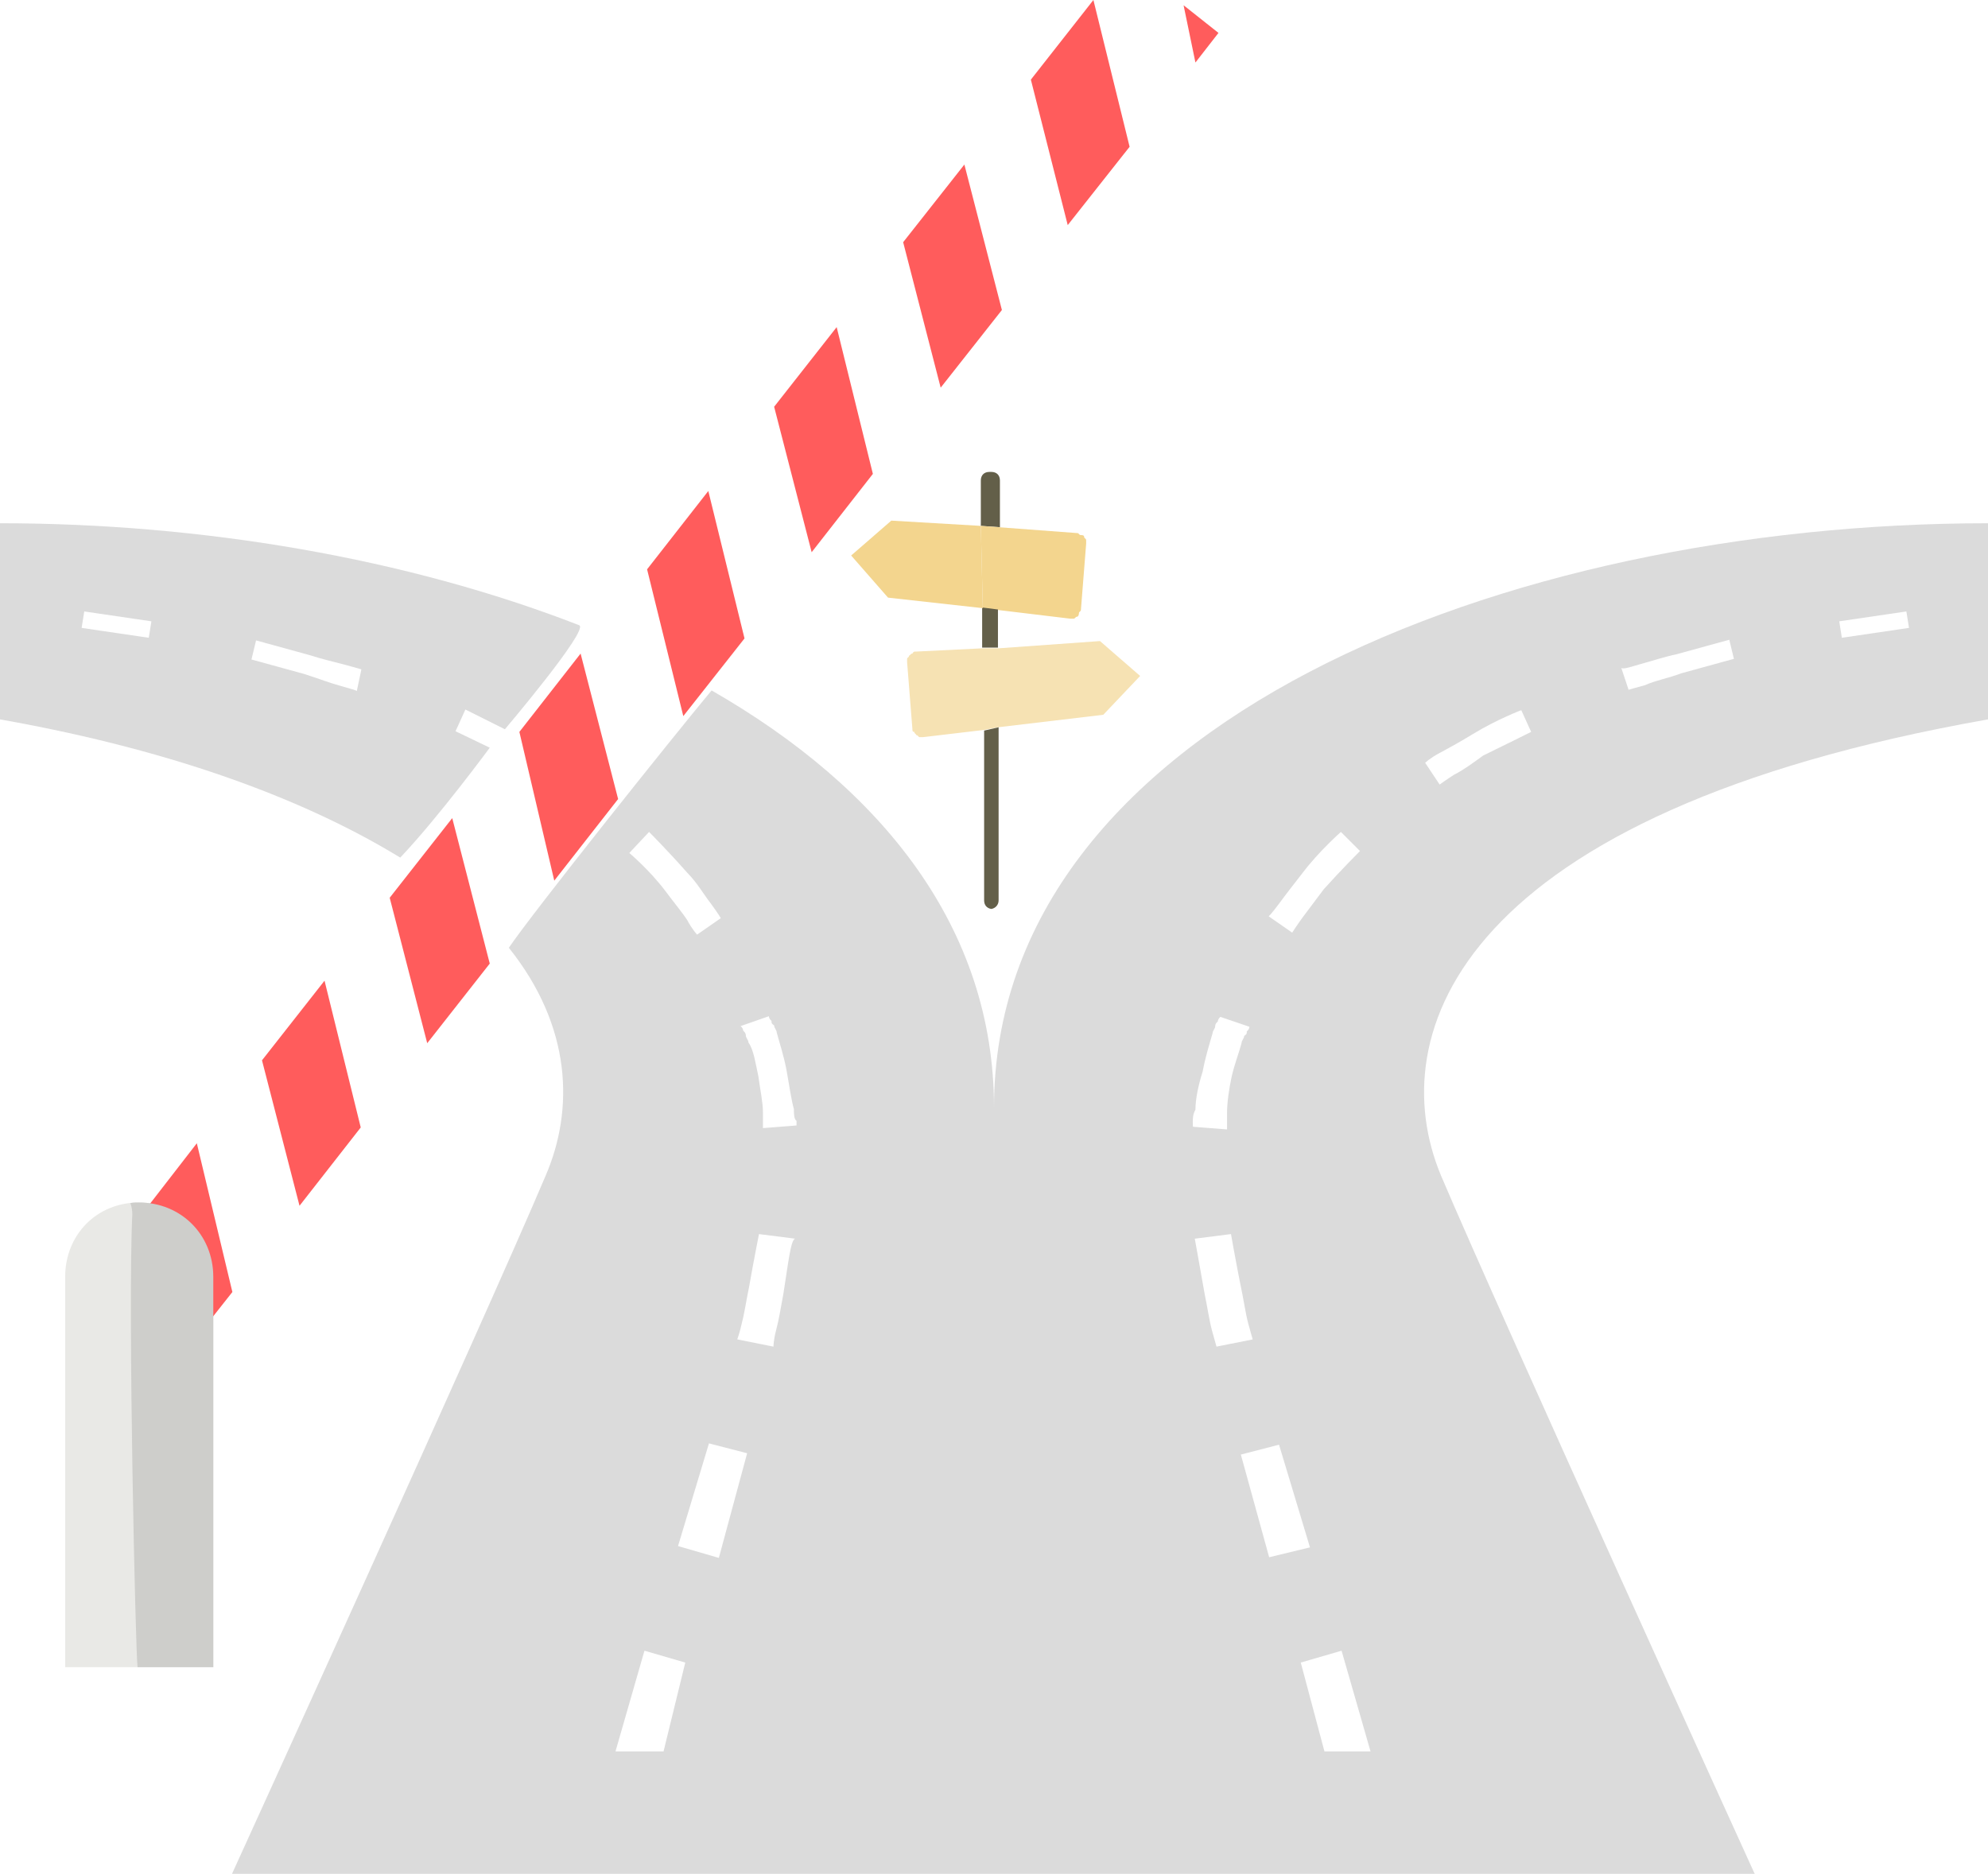 <?xml version="1.0" encoding="utf-8"?>
<!-- Generator: Adobe Illustrator 20.0.0, SVG Export Plug-In . SVG Version: 6.00 Build 0)  -->
<svg version="1.2" baseProfile="tiny" id="Layer_1" xmlns="http://www.w3.org/2000/svg" xmlns:xlink="http://www.w3.org/1999/xlink"
	 x="0px" y="0px" width="302px" height="284.7px" viewBox="0 0 302 284.7" xml:space="preserve">
<g>
	<path fill="#635F49" d="M151.9,80.1V73c0-0.8-0.5-1.3-1.3-1.3h-0.3c-0.8,0-1.3,0.5-1.3,1.3v6.9"/>
	<path fill="#F3D58E" d="M149.3,92.4l13.3,1.6c0.3,0,0.3,0,0.5,0s0.3-0.3,0.5-0.3s0.3-0.3,0.3-0.5c0-0.3,0.3-0.3,0.3-0.5l0.8-10.1
		c0-0.3,0-0.5,0-0.5c0-0.3-0.3-0.3-0.3-0.5c0-0.3-0.3-0.3-0.5-0.3c-0.3,0-0.3-0.3-0.5-0.3L149,79.9"/>
	<path fill="#635F49" d="M151.6,92.6l-2.4-0.3v6.1c0.7,0,1.6,0,2.4,0V92.6z"/>
	<path d="M150.8,128.1c-0.1,0-0.2,0-0.3,0c-0.1,0-0.2,0-0.3,0H150.8z"/>
	<path fill="#F6E2B3" d="M151.6,110.5l16-1.9l5.6-5.9l-6.1-5.3l-15.4,1.1h-2.4L139.1,99c-0.3,0-0.3,0-0.5,0.3
		c-0.3,0-0.3,0.3-0.5,0.3c0,0.3-0.3,0.3-0.3,0.5s0,0.5,0,0.5l0.8,10.1c0,0.3,0,0.5,0.3,0.5c0,0.3,0.3,0.3,0.3,0.5
		c0.3,0,0.3,0.3,0.5,0.3s0.3,0,0.5,0l9.3-1.1"/>
	<path fill="#635F49" d="M149.5,111v25.8c0,0.7,0.4,1.2,1.1,1.3c0.6-0.1,1.1-0.6,1.1-1.3v-26.3"/>
	<path fill="#F3D58E" d="M149,79.9l-13.6-0.8l-6.1,5.3l5.6,6.4l14.4,1.6"/>
	<path fill="#DBDBDB" d="M74.4,113.6l-5.2-2.5l1.5-3.3l6,3c0,0,12.8-15.1,11.3-15.8C61.8,84.8,30.6,79.5,0,79.5c0,0,0,21.5,0,29.8
		c27.7,4.9,47.4,12.8,60.8,21C66.6,124.2,74.4,113.6,74.4,113.6z M22.6,96.9l-10.2-1.5l0.4-2.5l10.2,1.5L22.6,96.9z M51.7,104.2
		c-1.5-0.4-3.3-1.1-5.5-1.8c-4-1.1-8-2.2-8-2.2l0.7-2.9c0,0,4,1.1,8,2.2c2.2,0.7,4,1.1,5.5,1.5c1.5,0.4,2.5,0.7,2.5,0.7l-0.7,3.3
		C54.2,104.9,53.1,104.6,51.7,104.2z"/>
	<path fill="#DBDBDB" d="M302,109.3c0-8.4,0-29.8,0-29.8c-73.5,0-151,30.6-151,88.8c0-27.4-17.1-48.6-42.9-63.4
		c-6,7.2-27.3,33.9-30.8,39.1c9.6,12,9.9,24.6,5.6,34.6c-9.1,21.5-47.7,106.2-47.7,106.2h231.4c0,0-38.6-84.8-47.7-106.2
		C209.9,157,221.6,123.5,302,109.3z M116.8,154.4c0,0,0,0.4,0.4,0.7c0,0.4,0,0.4,0.4,0.7c0,0.4,0.4,0.7,0.4,1.1
		c0.4,1.5,1.1,3.6,1.5,5.8c0.4,2.2,0.7,4.4,1.1,5.8c0,0.7,0,1.5,0.4,1.8c0,0.4,0,0.7,0,0.7l-5.1,0.4c0,0,0-0.4,0-0.7V169
		c0-1.5-0.4-3.3-0.7-5.5c-0.4-1.8-0.7-4-1.5-5.1c0-0.4-0.4-0.7-0.4-1.1s-0.4-0.7-0.4-0.7c0-0.4-0.4-0.7-0.4-0.7L116.8,154.4z
		 M98.6,126.4c0,0,2.9,2.9,5.8,6.2c1.5,1.5,2.5,3.3,3.6,4.7c1.1,1.5,1.5,2.2,1.5,2.2l-3.6,2.5c0,0-0.7-0.7-1.5-2.2
		c-0.7-1.1-2.2-2.9-3.3-4.4c-2.5-3.3-5.5-5.8-5.5-5.8L98.6,126.4z M100.8,266.1h-7.3l4.4-15.3l6.2,1.8L100.8,266.1z M109.2,236.7
		l-6.2-1.8l4.7-15.6l5.8,1.5L109.2,236.7z M119,196.6c-0.4,2.2-0.7,4-1.1,5.5c-0.4,1.5-0.4,2.5-0.4,2.5l-5.5-1.1
		c0,0,0.4-1.1,0.7-2.5c0.4-1.5,0.7-3.6,1.1-5.5c0.7-4,1.5-8,1.5-8l5.5,0.7C120.1,188.3,119.7,192.3,119,196.6z M194.3,137.3
		c1.1-1.5,2.2-2.9,3.6-4.7c2.5-3.3,5.8-6.2,5.8-6.2l2.9,2.9c0,0-2.9,2.9-5.5,5.8c-1.1,1.5-2.5,3.3-3.3,4.4s-1.5,2.2-1.5,2.2
		l-3.6-2.5C192.5,139.5,193.2,138.8,194.3,137.3z M181.2,170.4c0-0.4,0-1.1,0.4-1.8c0-1.5,0.4-3.6,1.1-5.8c0.4-2.2,1.1-4.4,1.5-5.8
		c0-0.4,0.4-0.7,0.4-1.1c0-0.4,0.4-0.7,0.4-0.7c0-0.4,0.4-0.7,0.4-0.7l4.4,1.5c0,0,0,0.4-0.4,0.7c0,0.4,0,0.4-0.4,0.7
		c0,0.4-0.4,0.7-0.4,1.1c-0.4,1.5-1.1,3.3-1.5,5.1c-0.4,1.8-0.7,4-0.7,5.5v1.8c0,0.4,0,0.7,0,0.7l-5.1-0.4
		C181.2,171.2,181.2,171.2,181.2,170.4z M184.1,202.1c-0.4-1.5-0.7-3.6-1.1-5.5c-0.7-4-1.5-8.4-1.5-8.4l5.5-0.7c0,0,0.7,4,1.5,8
		c0.4,1.8,0.7,4,1.1,5.5c0.4,1.5,0.7,2.5,0.7,2.5l-5.5,1.1C184.8,204.6,184.5,203.5,184.1,202.1z M188.5,221l5.8-1.5l4.7,15.6
		l-6.2,1.5L188.5,221z M201.2,266.1l-3.6-13.5l6.2-1.8l4.4,15.3H201.2z M289.6,92.9l0.4,2.5l-10.2,1.5l-0.4-2.5L289.6,92.9z
		 M249.2,100.9c1.5-0.4,3.6-1.1,5.5-1.5c4-1.1,8-2.2,8-2.2l0.7,2.9c0,0-4,1.1-8,2.2c-1.8,0.7-4,1.1-5.5,1.8
		c-1.5,0.4-2.5,0.7-2.5,0.7l-1.1-3.3C246.7,101.7,247.8,101.3,249.2,100.9z M220.9,117.7c-1.1,0.7-2.2,1.5-2.2,1.5l-2.2-3.3
		c0,0,0.7-0.7,2.2-1.5s3.3-1.8,5.1-2.9c3.6-2.2,7.3-3.6,7.3-3.6l1.5,3.3c0,0-3.6,1.8-7.3,3.6C223.8,115.9,222.3,117,220.9,117.7z"/>
	<path fill="#E9E9E6" d="M32.4,194L32.4,194c0-6.4-4.9-11.3-11.3-11.3S9.9,187.6,9.9,194l0,0l0,0v59.3h22.5V194L32.4,194z"/>
	<g>
		<polygon fill="#FF5C5C" points="117.6,61.8 123.3,83.9 132.6,72 127.1,49.7 		"/>
		<polygon fill="#FF5C5C" points="137.2,36.8 142.9,58.9 152.2,47.1 146.5,25 		"/>
		<polygon fill="#FF5C5C" points="98.3,86.5 103.8,108.8 113.1,97 107.6,74.6 		"/>
		<polygon fill="#FF5C5C" points="78.9,111.2 84.2,133.8 93.9,121.4 88.2,99.3 		"/>
		<polygon fill="#FF5C5C" points="59.2,136.4 64.9,158.5 74.4,146.4 68.7,124.3 		"/>
		<polygon fill="#FF5C5C" points="156.6,12.1 162.2,34.2 171.6,22.3 166.1,0 		"/>
		<polygon fill="#FF5C5C" points="179.8,0.8 181.6,9.5 185.1,5 		"/>
		<polygon fill="#FF5C5C" points="20.3,186.1 22.6,195.6 30.8,202 35.3,196.3 29.9,173.7 		"/>
		<polygon fill="#FF5C5C" points="39.8,161.1 45.5,183.2 54.8,171.3 49.3,149 		"/>
	</g>
	<path fill="#CECECB" d="M21.1,182.7c-0.5,0-0.9,0-1.3,0.1c0.2,0.5,0.3,1.1,0.3,1.7c-0.7,14.3,0.5,67.1,0.8,68.8h11.5V194
		C32.4,187.6,27.5,182.7,21.1,182.7z"/>
</g>
</svg>
